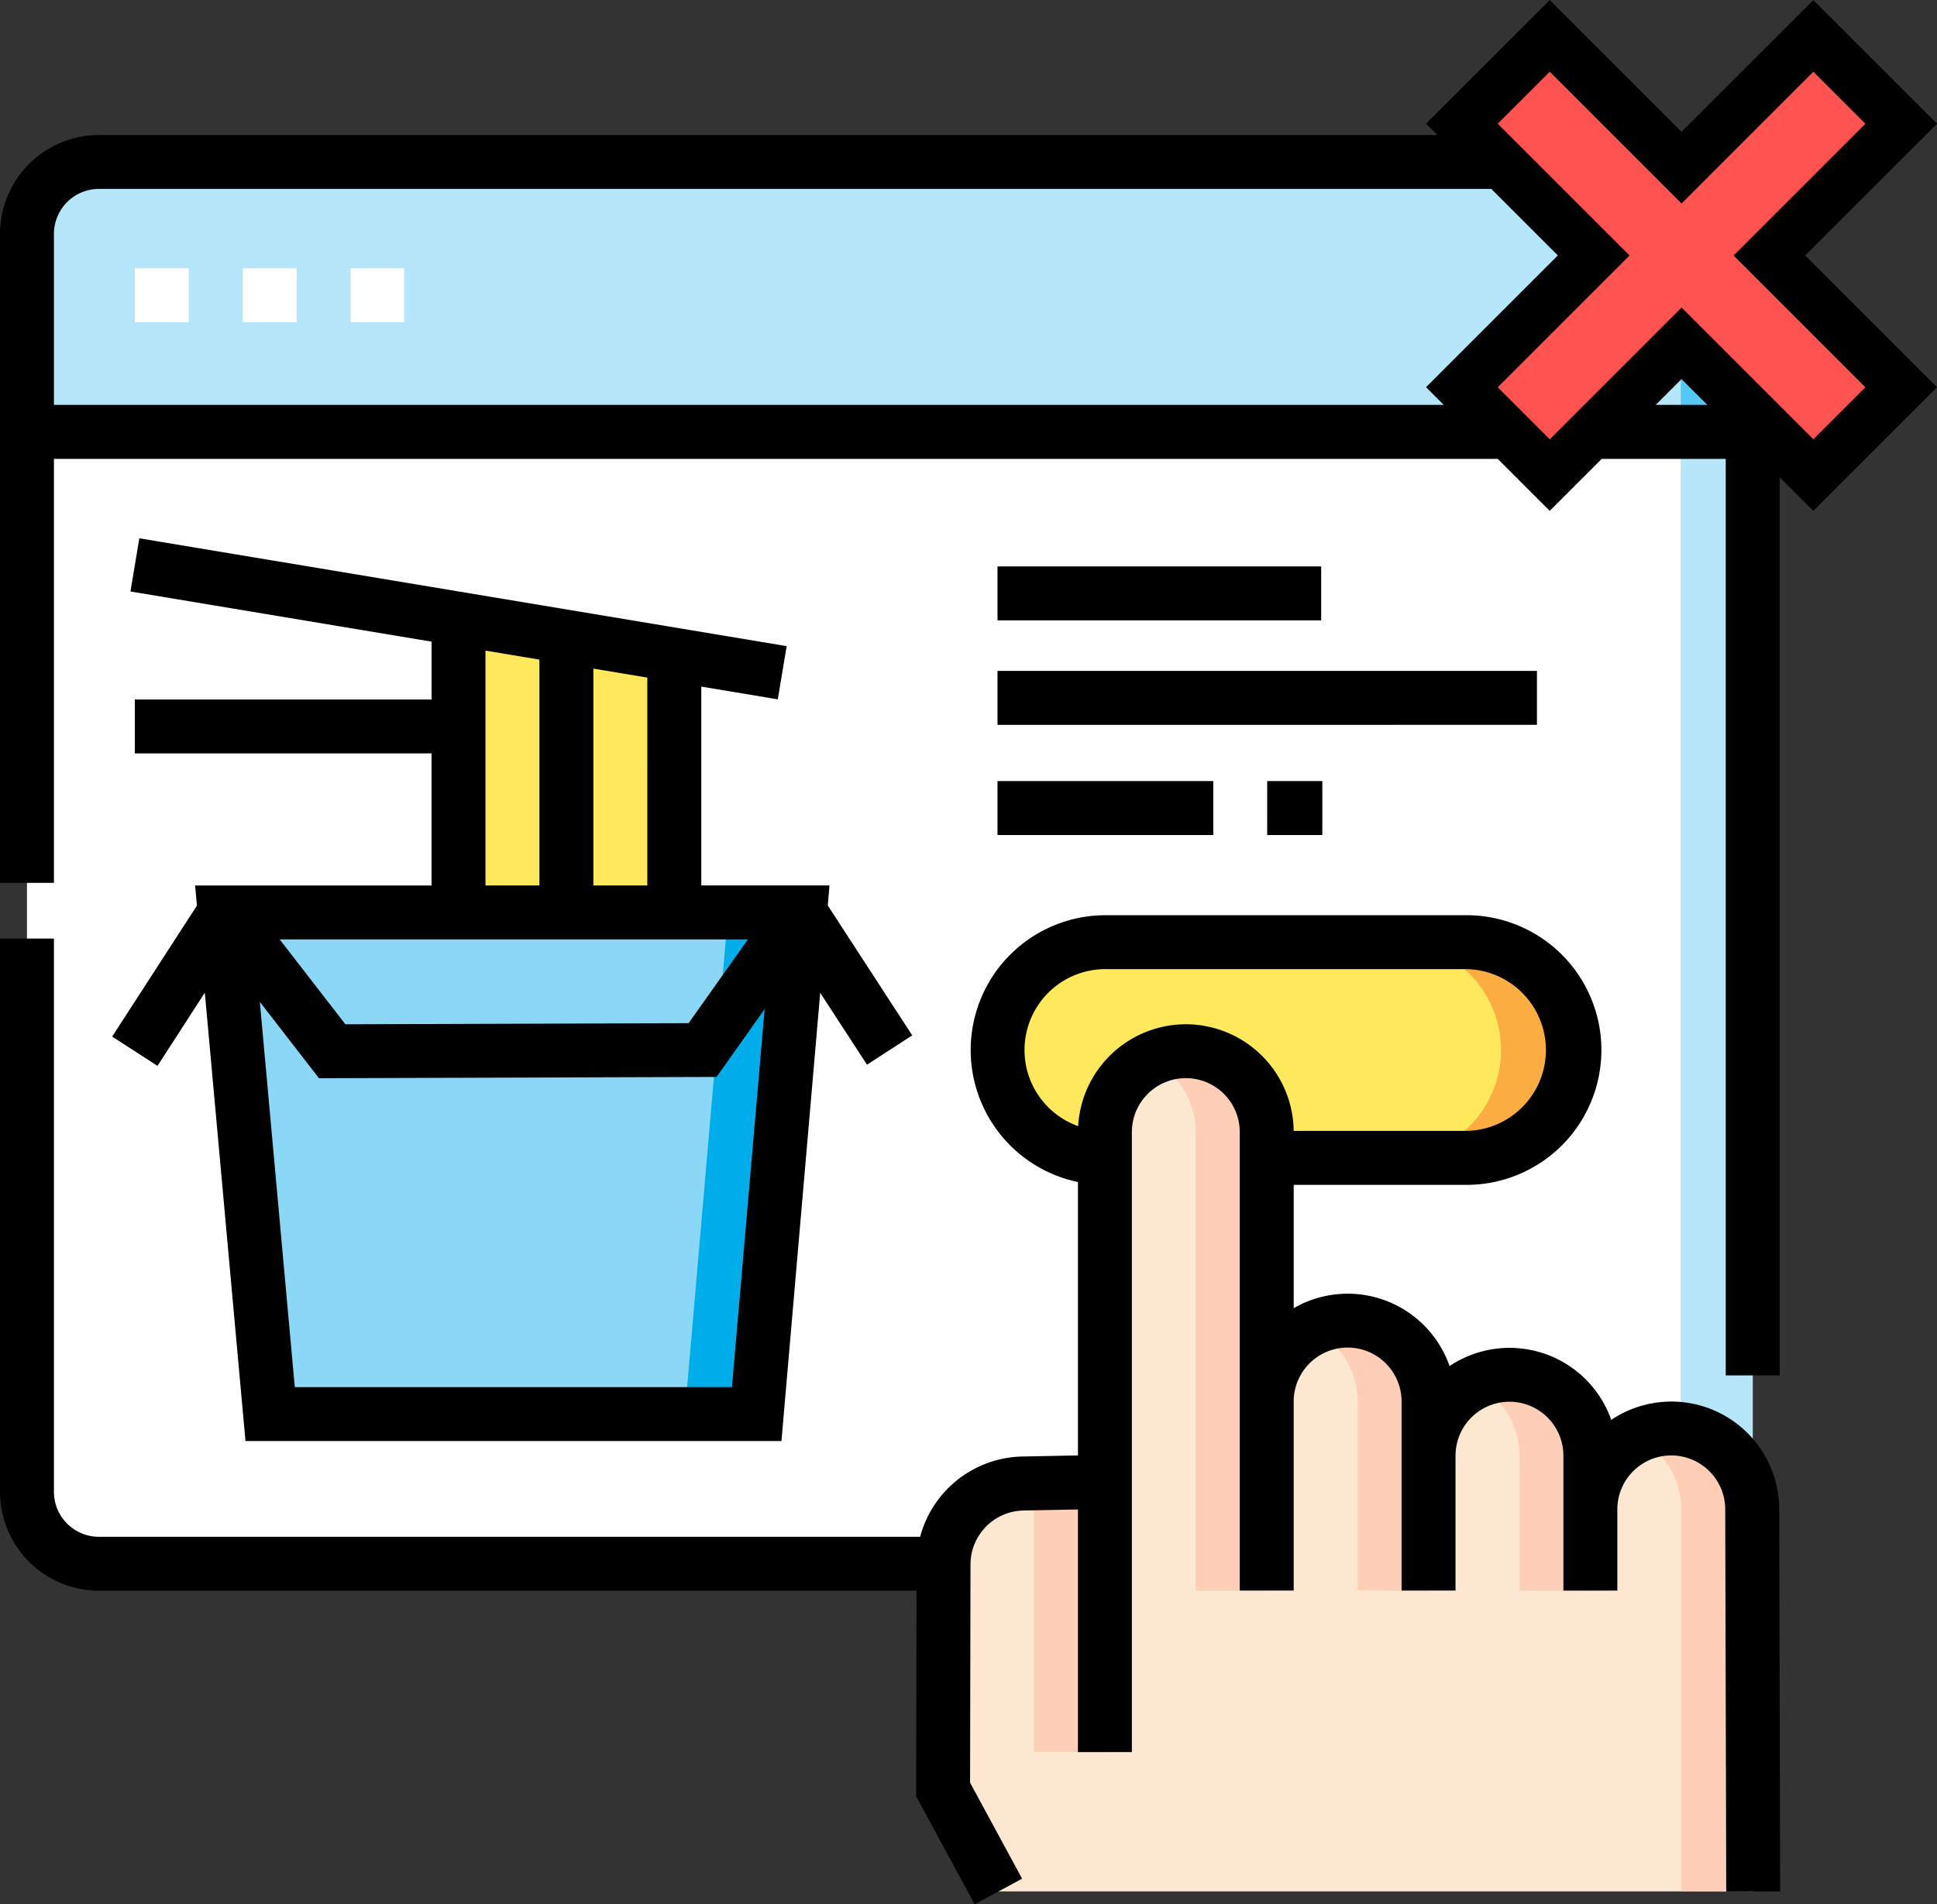 <svg xmlns="http://www.w3.org/2000/svg" viewBox="0 0 113.332 111.446"><rect x="0" y="0" width="113.332" height="111.446" fill="#333333" stroke="none"/><defs><style>.a{fill:#fff;}.b{fill:#b6e6fa;}.c{fill:#54c9f3;}.d{fill:#fee95d;}.e{fill:#fcad42;}.f{fill:#8ad8f6;}.g{fill:#00adeb;}.h{fill:#fce7d1;}.i{fill:#ffceb7;}.j{fill:#ff5352;}</style></defs><path class="a" d="M98.341,91.511H5.786a4.208,4.208,0,0,1-4.208-4.208V13.682A4.208,4.208,0,0,1,5.786,9.474H98.34a4.208,4.208,0,0,1,4.208,4.208V87.303a4.208,4.208,0,0,1-4.208,4.208Z" transform="translate(0 0.005)"/><path class="b" d="M98.34,9.474H94.132a4.208,4.208,0,0,1,4.208,4.208h0V87.303a4.208,4.208,0,0,1-4.208,4.208H98.34a4.208,4.208,0,0,0,4.208-4.208h0V13.682A4.208,4.208,0,0,0,98.34,9.474Z" transform="translate(0 0.005)"/><path class="b" d="M102.549,25.268H1.578V13.682A4.208,4.208,0,0,1,5.786,9.474H98.34a4.208,4.208,0,0,1,4.208,4.208Z" transform="translate(0 0.005)"/><path class="c" d="M102.218,12.044a4.288,4.288,0,0,0-4.027-2.57H94.133a4.248,4.248,0,0,1,4.126,3.374,11.416,11.416,0,0,1,.083,2.216v10.2h4.208V14.64A6.406,6.406,0,0,0,102.218,12.044Z" transform="translate(0 0.005)"/><path class="d" d="M85.716,67.758H64.675a6.312,6.312,0,0,1,0-12.625H85.716a6.312,6.312,0,0,1,0,12.625Z" transform="translate(0 0.005)"/><path class="e" d="M85.716,55.133H81.508a6.312,6.312,0,0,1,0,12.625h4.208a6.312,6.312,0,0,0,0-12.625Z" transform="translate(0 0.005)"/><path class="f" d="M44.279,82.752H15.807L13.143,53.393h33.67Z" transform="translate(0 0.005)"/><path class="g" d="M42.605,53.393,40.066,82.752h4.208l2.539-29.359Z" transform="translate(0 0.005)"/><path class="d" d="M26.827,53.393v-17.2L39.452,38.31V53.39Z" transform="translate(0 0.005)"/><path class="h" d="M97.787,83.596a4.734,4.734,0,0,0-4.734,4.734V85.187a4.734,4.734,0,1,0-9.469,0V82.018a4.734,4.734,0,1,0-9.468-.016V66.25a4.734,4.734,0,0,0-9.468-.016V86.719l-4.708.092a4.734,4.734,0,0,0-4.734,4.734v0l-.026,13.091,3.235,6.051h44.16l-.053-22.358a4.734,4.734,0,0,0-4.735-4.733Z" transform="translate(0 0.005)"/><path class="i" d="M92.852,83.661h0a4.733,4.733,0,0,0-6.581-2.715,4.773,4.773,0,0,1,2.538,3.3,8.979,8.979,0,0,1,.093,1.774v7.065l4.208.03V85.761A6.349,6.349,0,0,0,92.852,83.661Z" transform="translate(0 0.005)"/><path class="i" d="M83.637,82.018a4.721,4.721,0,0,0-.245-1.5h0a4.786,4.786,0,0,0-2.123-2.6h0a4.759,4.759,0,0,0-4.466-.141,4.785,4.785,0,0,1,2.63,4.251V93.06l4.156.059Z" transform="translate(0 0.005)"/><path class="i" d="M69.96,66.25V93.091h4.208V66.25a4.734,4.734,0,0,0-6.834-4.241A4.734,4.734,0,0,1,69.96,66.25Z" transform="translate(0 0.005)"/><path class="i" d="M97.84,83.596a4.713,4.713,0,0,0-2.1.493,4.734,4.734,0,0,1,2.63,4.241v22.347l4.208.01V88.33a4.734,4.734,0,0,0-4.734-4.734Z" transform="translate(0 0.005)"/><path class="i" d="M64.696,86.719l-4.208.082v15.732h4.208Z" transform="translate(0 0.005)"/><path class="a" d="M23.644,18.85h-3.13V15.694h3.13Zm-6.286,0H14.202V15.694h3.156Zm-6.312,0H7.89V15.694h3.156Z" transform="translate(0 0.005)"/><path d="M104.1,88.331a6.31,6.31,0,0,0-9.827-5.241,6.31,6.31,0,0,0-9.461-3.148,6.31,6.31,0,0,0-9.118-3.388V69.337H85.716a7.891,7.891,0,1,0,0-15.781H64.675A7.891,7.891,0,0,0,63.07,69.171v16l-3.146.062a6.324,6.324,0,0,0-6.087,4.7H5.786a2.633,2.633,0,0,1-2.63-2.63V54.923H0v32.38a5.793,5.793,0,0,0,5.786,5.786H53.624L53.6,105.117l3.427,6.324,2.775-1.5-3.044-5.617.025-12.774a3.16,3.16,0,0,1,3.156-3.156l3.13-.061v14.2h3.156V66.251a3.156,3.156,0,1,1,6.312-.007V93.079h3.156V82.019a3.156,3.156,0,1,1,6.312-.007V93.079h3.156v-7.89a3.156,3.156,0,1,1,6.312-.007V93.08h3.156V88.331a3.156,3.156,0,0,1,6.312-.007V88.331L101,110.693l3.156-.007ZM69.382,59.938a6.32,6.32,0,0,0-6.3,5.964,4.734,4.734,0,0,1,1.6-9.191H85.716a4.734,4.734,0,0,1,0,9.468H75.693A6.319,6.319,0,0,0,69.382,59.938Z" transform="translate(0 0.005)"/><path d="M3.156,26.851h97.815V80.488h3.156V13.682a5.793,5.793,0,0,0-5.786-5.786H5.786A5.793,5.793,0,0,0,0,13.682V51.661H3.156Zm0-13.164a2.633,2.633,0,0,1,2.63-2.636H98.341a2.633,2.633,0,0,1,2.63,2.63V23.69H3.156Z" transform="translate(0 0.005)"/><path d="M58.363,33.145H77.3V36.3H58.363Z" transform="translate(0 0.005)"/><path d="M58.363,39.26H89.925v3.156H58.363Z" transform="translate(0 0.005)"/><path d="M74.143,45.707h3.225v3.156H74.142Z" transform="translate(0 0.005)"/><path d="M58.363,45.707H70.988v3.156H58.363Z" transform="translate(0 0.005)"/><path d="M9.215,62.373l2.769-4.283,2.379,26.24H45.722L47.99,58.097l2.737,4.208,2.646-1.718-4.941-7.6.1-1.173h-7.5V40.176l4.475.746.519-3.113L8.152,31.497,7.633,34.61l17.618,2.936V40.93H7.89v3.157H25.249v7.728H11.415l.107,1.179L6.563,60.659Zm34.546-7.4-3.471,4.9-20.083.066-3.844-4.968h27.4Zm-26.513,26.2L15.203,58.628l3.46,4.469,23.262-.076,2.814-3.972L42.826,81.174H17.249ZM37.873,51.814H34.718V39.124l3.156.526ZM28.405,38.071l3.156.526V51.814H28.405Z" transform="translate(0 0.005)"/><path class="j" d="M85.533,7.237l5.14-5.14,7.711,7.711,7.711-7.711,5.14,5.14-7.711,7.711,7.711,7.711-5.14,5.14-7.711-7.711-7.711,7.709-5.14-5.14,7.711-7.711Z" transform="translate(0 0.005)"/><path d="M113.332,7.237,106.095,0,98.384,7.706,90.673-.005,83.436,7.232l7.711,7.711-7.711,7.711,7.237,7.237,7.711-7.711,7.711,7.711,7.237-7.237-7.711-7.711Zm-4.19,15.422-3.044,3.044-7.711-7.711-7.711,7.711-3.044-3.044,7.711-7.711L87.632,7.237l3.044-3.044,7.711,7.711,7.711-7.711,3.044,3.044-7.711,7.711Z" transform="translate(0 0.005)"/></svg>